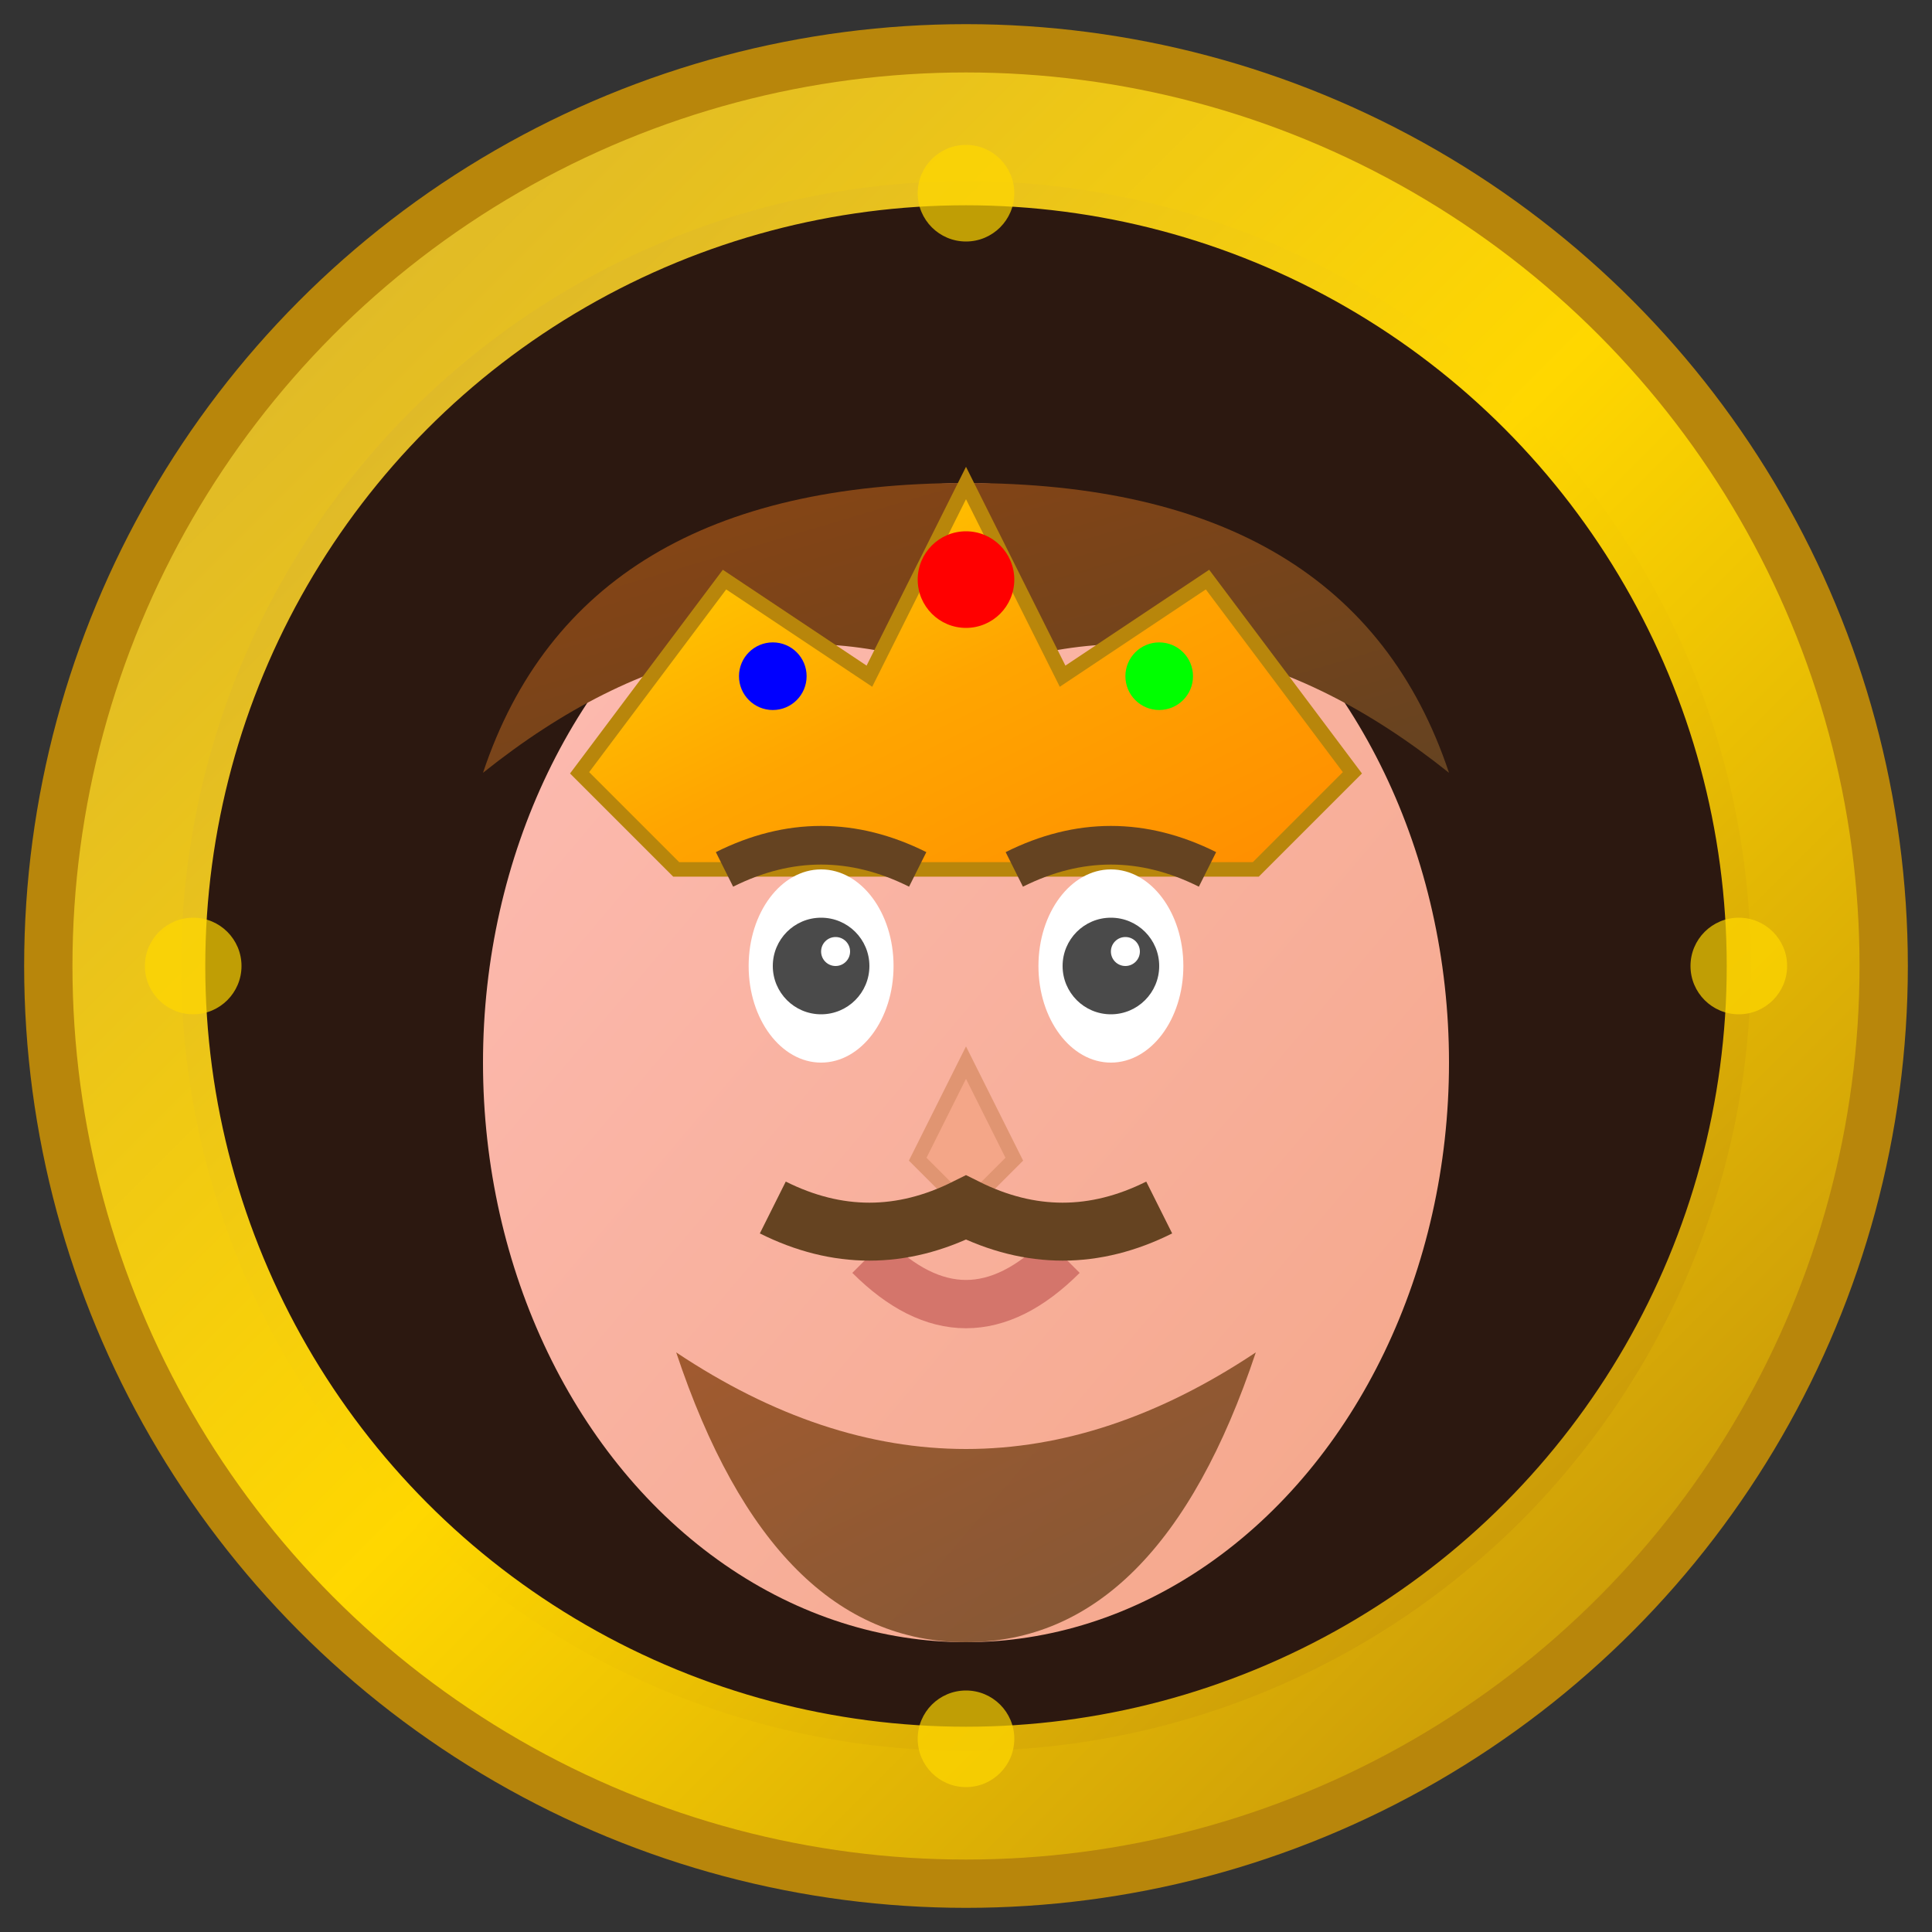 <svg xmlns="http://www.w3.org/2000/svg" viewBox="0 0 40 40" width="40" height="40">
  <rect x="0" y="0" width="40" height="40" fill="#333333" stroke="none"/>
  <defs>
    <linearGradient id="frameGradient" x1="0%" y1="0%" x2="100%" y2="100%">
      <stop offset="0%" style="stop-color:#D4AF37;stop-opacity:1" />
      <stop offset="50%" style="stop-color:#FFD700;stop-opacity:1" />
      <stop offset="100%" style="stop-color:#B8860B;stop-opacity:1" />
    </linearGradient>
    <linearGradient id="faceGradient" x1="0%" y1="0%" x2="100%" y2="100%">
      <stop offset="0%" style="stop-color:#FDBCB4;stop-opacity:1" />
      <stop offset="100%" style="stop-color:#F4A688;stop-opacity:1" />
    </linearGradient>
    <linearGradient id="hairGradient" x1="0%" y1="0%" x2="100%" y2="100%">
      <stop offset="0%" style="stop-color:#8B4513;stop-opacity:1" />
      <stop offset="100%" style="stop-color:#654321;stop-opacity:1" />
    </linearGradient>
    <linearGradient id="crownGradient" x1="0%" y1="0%" x2="100%" y2="100%">
      <stop offset="0%" style="stop-color:#FFD700;stop-opacity:1" />
      <stop offset="50%" style="stop-color:#FFA500;stop-opacity:1" />
      <stop offset="100%" style="stop-color:#FF8C00;stop-opacity:1" />
    </linearGradient>
  </defs>
  
  <!-- Ornate frame -->
  <circle cx="20" cy="20" r="19" fill="url(#frameGradient)" stroke="#B8860B" stroke-width="1"/>
  <circle cx="20" cy="20" r="16" fill="#2C1810" stroke="url(#frameGradient)" stroke-width="0.5"/>
  
  <!-- Face -->
  <ellipse cx="20" cy="22" rx="10" ry="12" fill="url(#faceGradient)"/>
  
  <!-- Hair -->
  <path d="M10 16 Q15 12 20 14 Q25 12 30 16 Q28 10 20 10 Q12 10 10 16 Z" fill="url(#hairGradient)"/>
  
  <!-- Crown -->
  <path d="M12 16 L15 12 L18 14 L20 10 L22 14 L25 12 L28 16 L26 18 L14 18 Z" fill="url(#crownGradient)" stroke="#B8860B" stroke-width="0.3"/>
  
  <!-- Crown jewels -->
  <circle cx="20" cy="12" r="1" fill="#FF0000"/>
  <circle cx="16" cy="14" r="0.7" fill="#0000FF"/>
  <circle cx="24" cy="14" r="0.7" fill="#00FF00"/>
  
  <!-- Eyes -->
  <ellipse cx="17" cy="20" rx="1.5" ry="2" fill="#FFFFFF"/>
  <ellipse cx="23" cy="20" rx="1.5" ry="2" fill="#FFFFFF"/>
  <circle cx="17" cy="20" r="1" fill="#4A4A4A"/>
  <circle cx="23" cy="20" r="1" fill="#4A4A4A"/>
  <circle cx="17.3" cy="19.7" r="0.3" fill="#FFFFFF"/>
  <circle cx="23.3" cy="19.7" r="0.3" fill="#FFFFFF"/>
  
  <!-- Eyebrows -->
  <path d="M15 18 Q17 17 19 18" stroke="#654321" stroke-width="0.8" fill="none"/>
  <path d="M21 18 Q23 17 25 18" stroke="#654321" stroke-width="0.8" fill="none"/>
  
  <!-- Nose -->
  <path d="M20 22 L19 24 L20 25 L21 24 Z" fill="#F4A688" stroke="#E09572" stroke-width="0.3"/>
  
  <!-- Mouth -->
  <path d="M18 26 Q20 28 22 26" stroke="#D4756B" stroke-width="1" fill="none"/>
  
  <!-- Beard -->
  <path d="M14 28 Q20 32 26 28 Q24 34 20 34 Q16 34 14 28 Z" fill="url(#hairGradient)" opacity="0.8"/>
  
  <!-- Mustache -->
  <path d="M16 25 Q18 26 20 25 Q22 26 24 25" stroke="#654321" stroke-width="1.2" fill="none"/>
  
  <!-- Decorative border details -->
  <circle cx="20" cy="4" r="1" fill="#FFD700" opacity="0.7"/>
  <circle cx="20" cy="36" r="1" fill="#FFD700" opacity="0.7"/>
  <circle cx="4" cy="20" r="1" fill="#FFD700" opacity="0.7"/>
  <circle cx="36" cy="20" r="1" fill="#FFD700" opacity="0.7"/>
</svg>